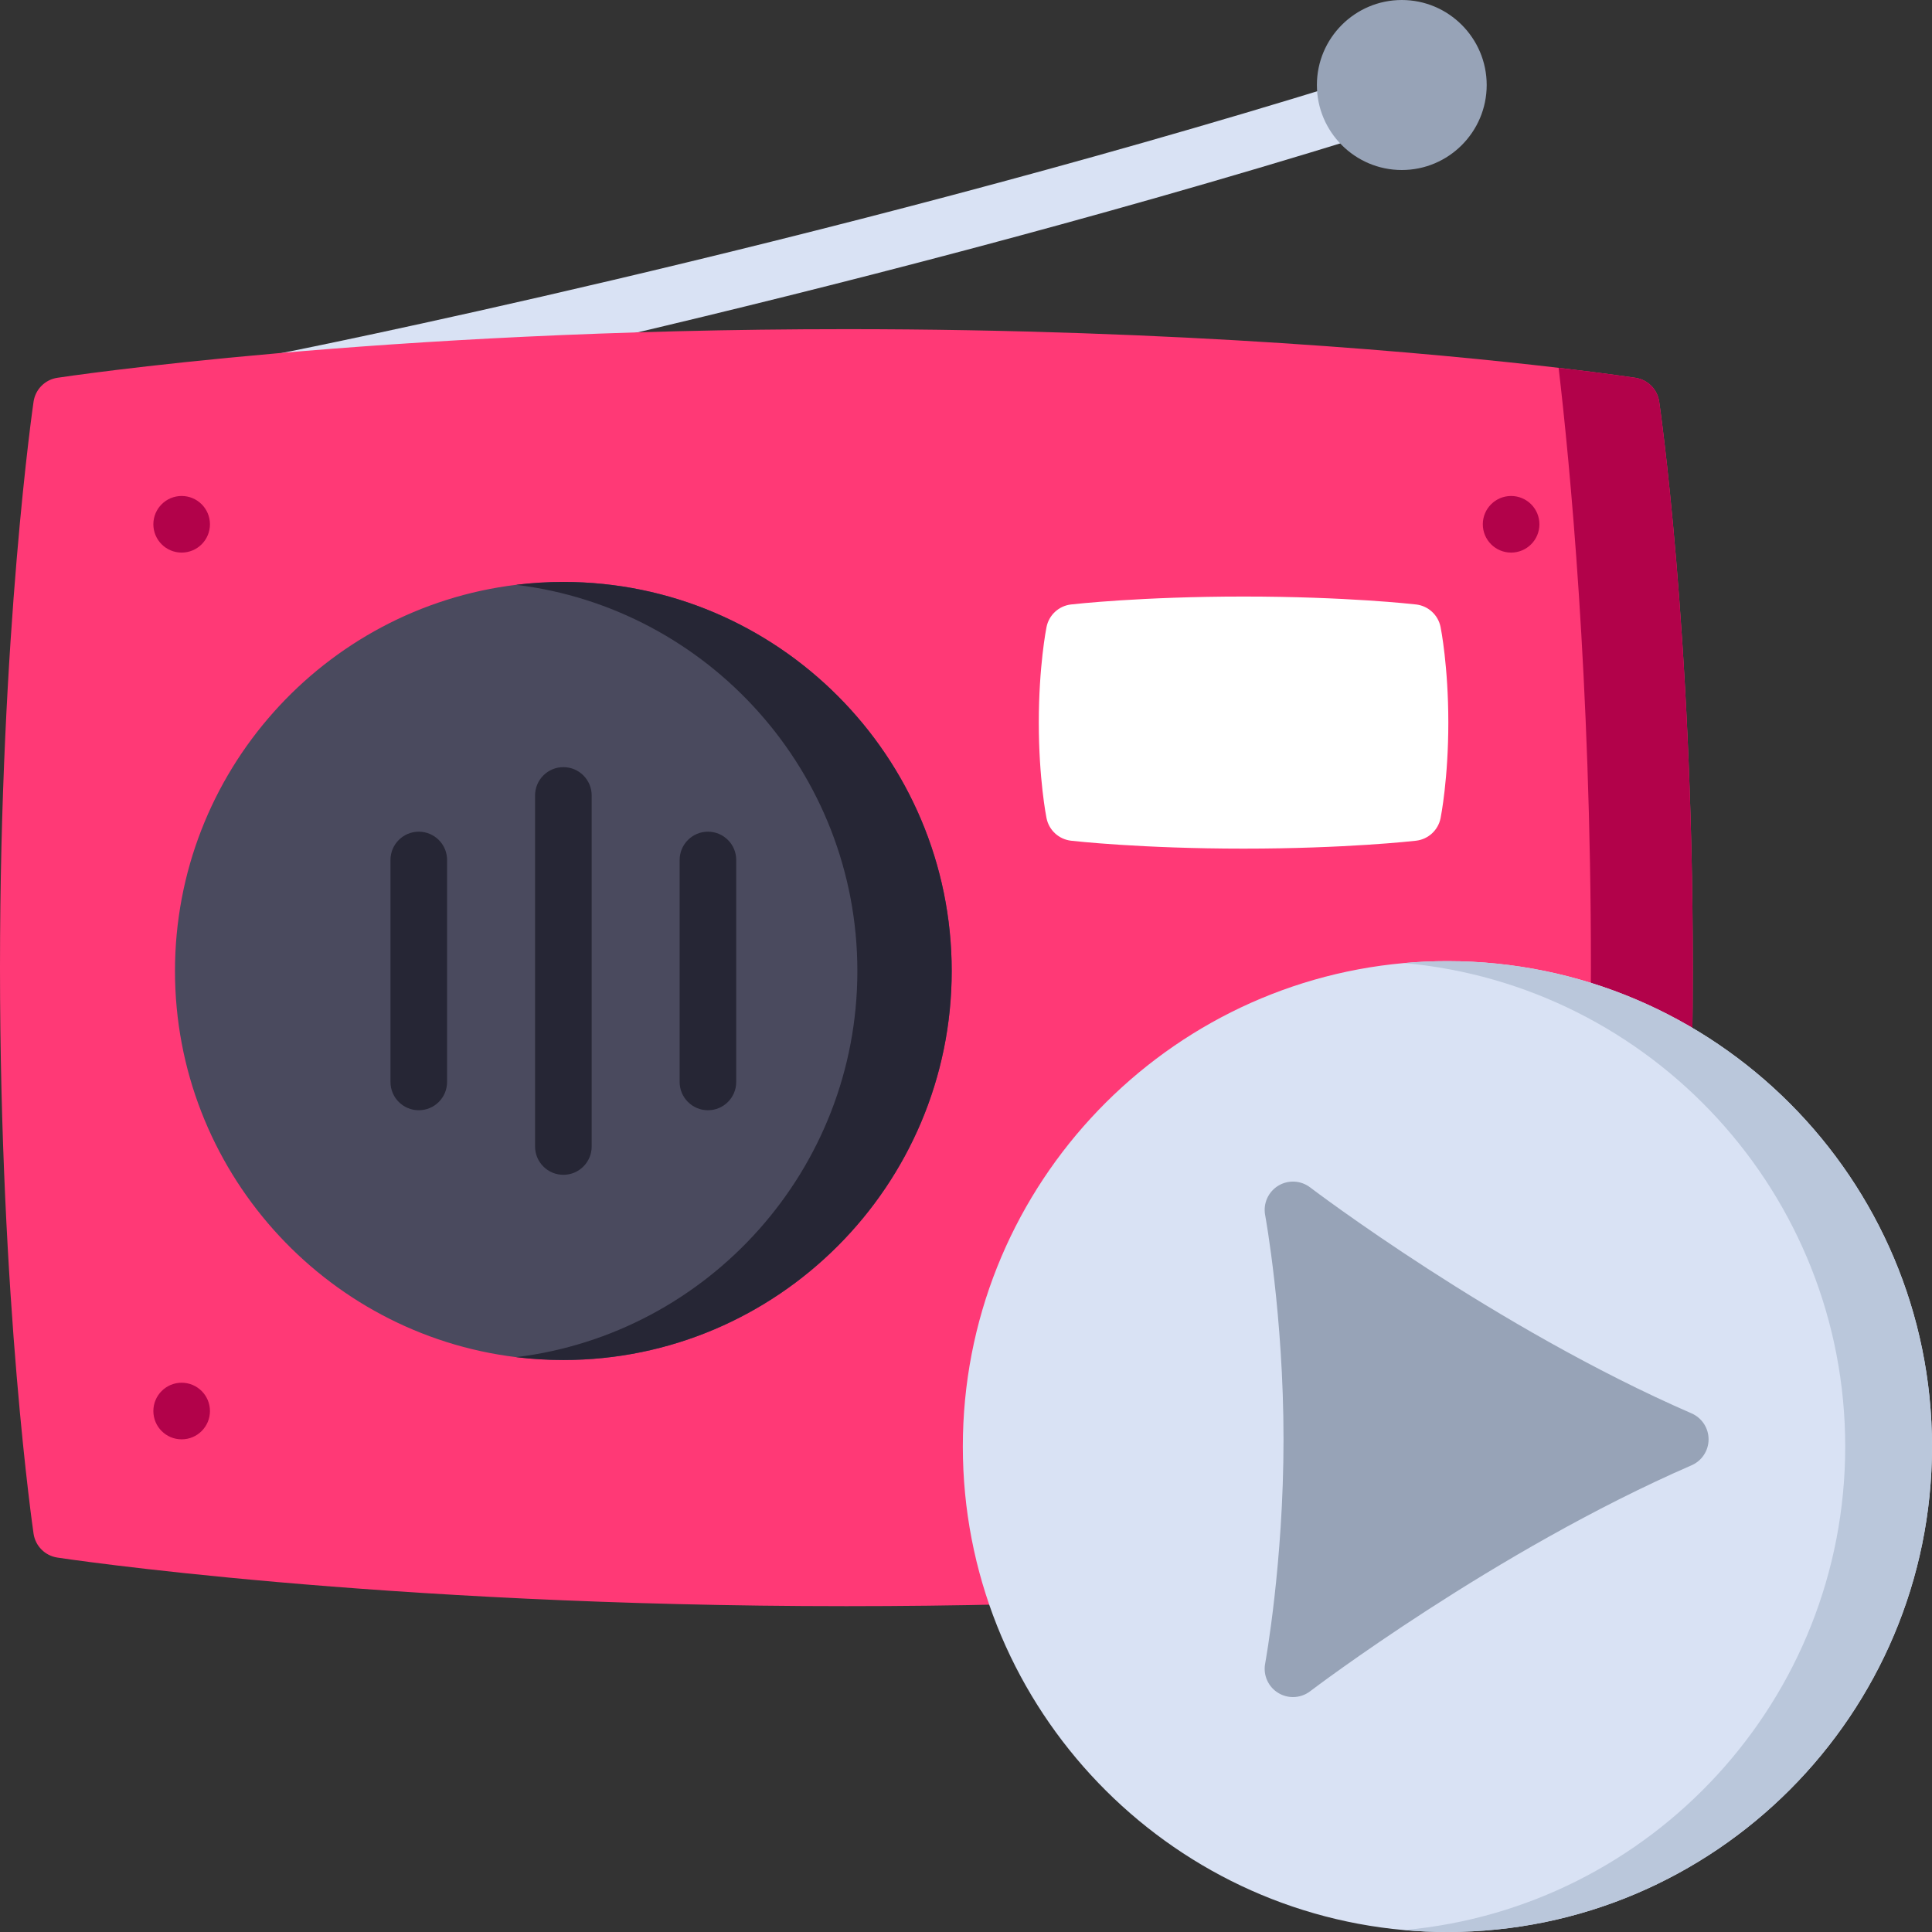<svg width="100" height="100" viewBox="0 0 100 100" fill="none" xmlns="http://www.w3.org/2000/svg">
<rect x="0" y="0" width="100" height="100" fill="#333333" stroke="none"/>
<g clip-path="url(#clip0)">
<path d="M71.337 5.284C71.098 4.51 70.277 4.077 69.505 4.317C41.813 12.883 14.833 18.224 14.563 18.277C13.77 18.433 13.253 19.203 13.409 19.997C13.546 20.695 14.159 21.179 14.844 21.179C14.938 21.179 15.033 21.17 15.129 21.151C15.399 21.098 42.526 15.729 70.371 7.116C71.143 6.877 71.576 6.056 71.337 5.284Z" fill="#D9E2F4"/>
<path d="M87.619 50.086C87.619 51.408 87.609 52.746 87.588 54.062C87.582 54.496 87.385 54.904 87.049 55.178L82.211 59.111L53.185 82.707C52.934 82.912 52.621 83.027 52.295 83.035C49.486 83.102 46.631 83.135 43.809 83.135C19.547 83.135 3.127 80.644 2.965 80.619C2.33 80.522 1.834 80.022 1.738 79.387C1.721 79.269 0 67.484 0 50.086C0 32.688 1.721 20.902 1.738 20.787C1.834 20.15 2.33 19.652 2.965 19.555C3.127 19.529 19.547 17.037 43.809 17.037C61.088 17.037 74.389 18.301 80.674 19.039C83.213 19.336 84.607 19.549 84.654 19.555C85.289 19.652 85.785 20.15 85.879 20.787C85.897 20.902 87.619 32.688 87.619 50.086Z" fill="#FF3976"/>
<path d="M85.879 20.787C85.897 20.902 87.619 32.688 87.619 50.086C87.619 51.408 87.609 52.746 87.588 54.062C87.582 54.496 87.385 54.904 87.049 55.178L82.211 59.111C82.295 56.287 82.346 53.268 82.346 50.086C82.346 35.139 81.234 23.812 80.674 19.039C83.213 19.336 84.607 19.549 84.654 19.555C85.289 19.652 85.785 20.15 85.879 20.787Z" fill="#B2024A"/>
<path d="M74.564 32.455C74.439 31.831 73.927 31.359 73.295 31.287C73.149 31.27 69.658 30.877 64.366 30.877C59.074 30.877 55.583 31.27 55.437 31.287C54.806 31.359 54.293 31.831 54.168 32.455C54.151 32.536 53.768 34.487 53.768 37.401C53.768 40.314 54.151 42.265 54.168 42.347C54.293 42.971 54.806 43.442 55.437 43.515C55.583 43.532 59.074 43.925 64.366 43.925C69.658 43.925 73.149 43.532 73.295 43.515C73.927 43.442 74.439 42.971 74.564 42.347C74.581 42.265 74.965 40.314 74.965 37.401C74.965 34.487 74.581 32.536 74.564 32.455Z" fill="white"/>
<path d="M49.26 50.258C49.26 61.359 40.242 70.394 29.158 70.394C28.332 70.394 27.518 70.344 26.717 70.246C16.779 69.035 9.057 60.531 9.057 50.258C9.057 39.982 16.779 31.479 26.717 30.27C27.518 30.172 28.332 30.121 29.158 30.121C40.242 30.121 49.26 39.154 49.26 50.258Z" fill="#4A4A5E"/>
<path d="M49.26 50.258C49.26 61.359 40.242 70.394 29.158 70.394C28.332 70.394 27.518 70.344 26.717 70.246C36.654 69.035 44.377 60.531 44.377 50.258C44.377 39.982 36.654 31.479 26.717 30.27C27.518 30.172 28.332 30.121 29.158 30.121C40.242 30.121 49.26 39.154 49.26 50.258Z" fill="#262635"/>
<path d="M100 74.873C100 88.728 88.748 100 74.918 100C74.162 100 73.414 99.967 72.674 99.9C72.672 99.9 72.672 99.9 72.67 99.9C59.889 98.758 49.836 87.969 49.836 74.873C49.836 61.779 59.889 50.99 72.67 49.848H72.674C73.414 49.781 74.162 49.748 74.918 49.748C88.748 49.748 100 61.02 100 74.873Z" fill="#D9E2F4"/>
<path d="M100 74.873C100 88.728 88.748 100 74.918 100C74.162 100 73.414 99.967 72.674 99.9C85.455 98.758 95.508 87.969 95.508 74.873C95.508 61.779 85.455 50.99 72.674 49.848C73.414 49.781 74.162 49.748 74.918 49.748C88.748 49.748 100 61.02 100 74.873Z" fill="#BAC7DB"/>
<path d="M72.557 0C70.133 0 68.162 1.974 68.162 4.4C68.162 6.827 70.134 8.8 72.557 8.8C74.98 8.8 76.951 6.827 76.951 4.4C76.951 1.974 74.98 0 72.557 0Z" fill="#97A3B7"/>
<path d="M29.16 39.707C28.351 39.707 27.695 40.363 27.695 41.172V59.343C27.695 60.152 28.351 60.808 29.16 60.808C29.969 60.808 30.625 60.152 30.625 59.343V41.172C30.625 40.363 29.969 39.707 29.16 39.707Z" fill="#262635"/>
<path d="M21.676 43.048C20.867 43.048 20.211 43.704 20.211 44.513V56.001C20.211 56.81 20.867 57.466 21.676 57.466C22.485 57.466 23.141 56.81 23.141 56.001V44.513C23.141 43.704 22.485 43.048 21.676 43.048Z" fill="#262635"/>
<path d="M36.643 43.048C35.834 43.048 35.178 43.704 35.178 44.513V56.001C35.178 56.81 35.834 57.466 36.643 57.466C37.452 57.466 38.107 56.81 38.107 56.001V44.513C38.107 43.704 37.452 43.048 36.643 43.048Z" fill="#262635"/>
<path d="M9.402 74.5C10.211 74.5 10.867 73.844 10.867 73.035C10.867 72.226 10.211 71.57 9.402 71.57C8.593 71.57 7.938 72.226 7.938 73.035C7.938 73.844 8.593 74.5 9.402 74.5Z" fill="#B2024A"/>
<path d="M9.402 28.602C10.211 28.602 10.867 27.946 10.867 27.137C10.867 26.328 10.211 25.672 9.402 25.672C8.593 25.672 7.938 26.328 7.938 27.137C7.938 27.946 8.593 28.602 9.402 28.602Z" fill="#B2024A"/>
<path d="M78.215 28.602C79.024 28.602 79.68 27.946 79.68 27.137C79.68 26.328 79.024 25.672 78.215 25.672C77.406 25.672 76.75 26.328 76.75 27.137C76.75 27.946 77.406 28.602 78.215 28.602Z" fill="#B2024A"/>
<path d="M87.555 73.156C77.389 68.735 67.907 61.532 67.813 61.46C67.331 61.092 66.673 61.059 66.157 61.376C65.641 61.694 65.373 62.296 65.484 62.892C65.493 62.943 66.435 68.08 66.435 74.5C66.435 80.919 65.493 86.056 65.484 86.107C65.373 86.703 65.64 87.306 66.156 87.623C66.393 87.768 66.659 87.84 66.924 87.84C67.238 87.84 67.552 87.739 67.813 87.539C67.908 87.467 77.377 80.269 87.555 75.843C88.09 75.611 88.436 75.083 88.436 74.5C88.436 73.917 88.09 73.389 87.555 73.156Z" fill="#97A3B7"/>
</g>
<defs>
<clipPath id="clip0">
<rect width="100" height="100" fill="white"/>
</clipPath>
</defs>
</svg>
